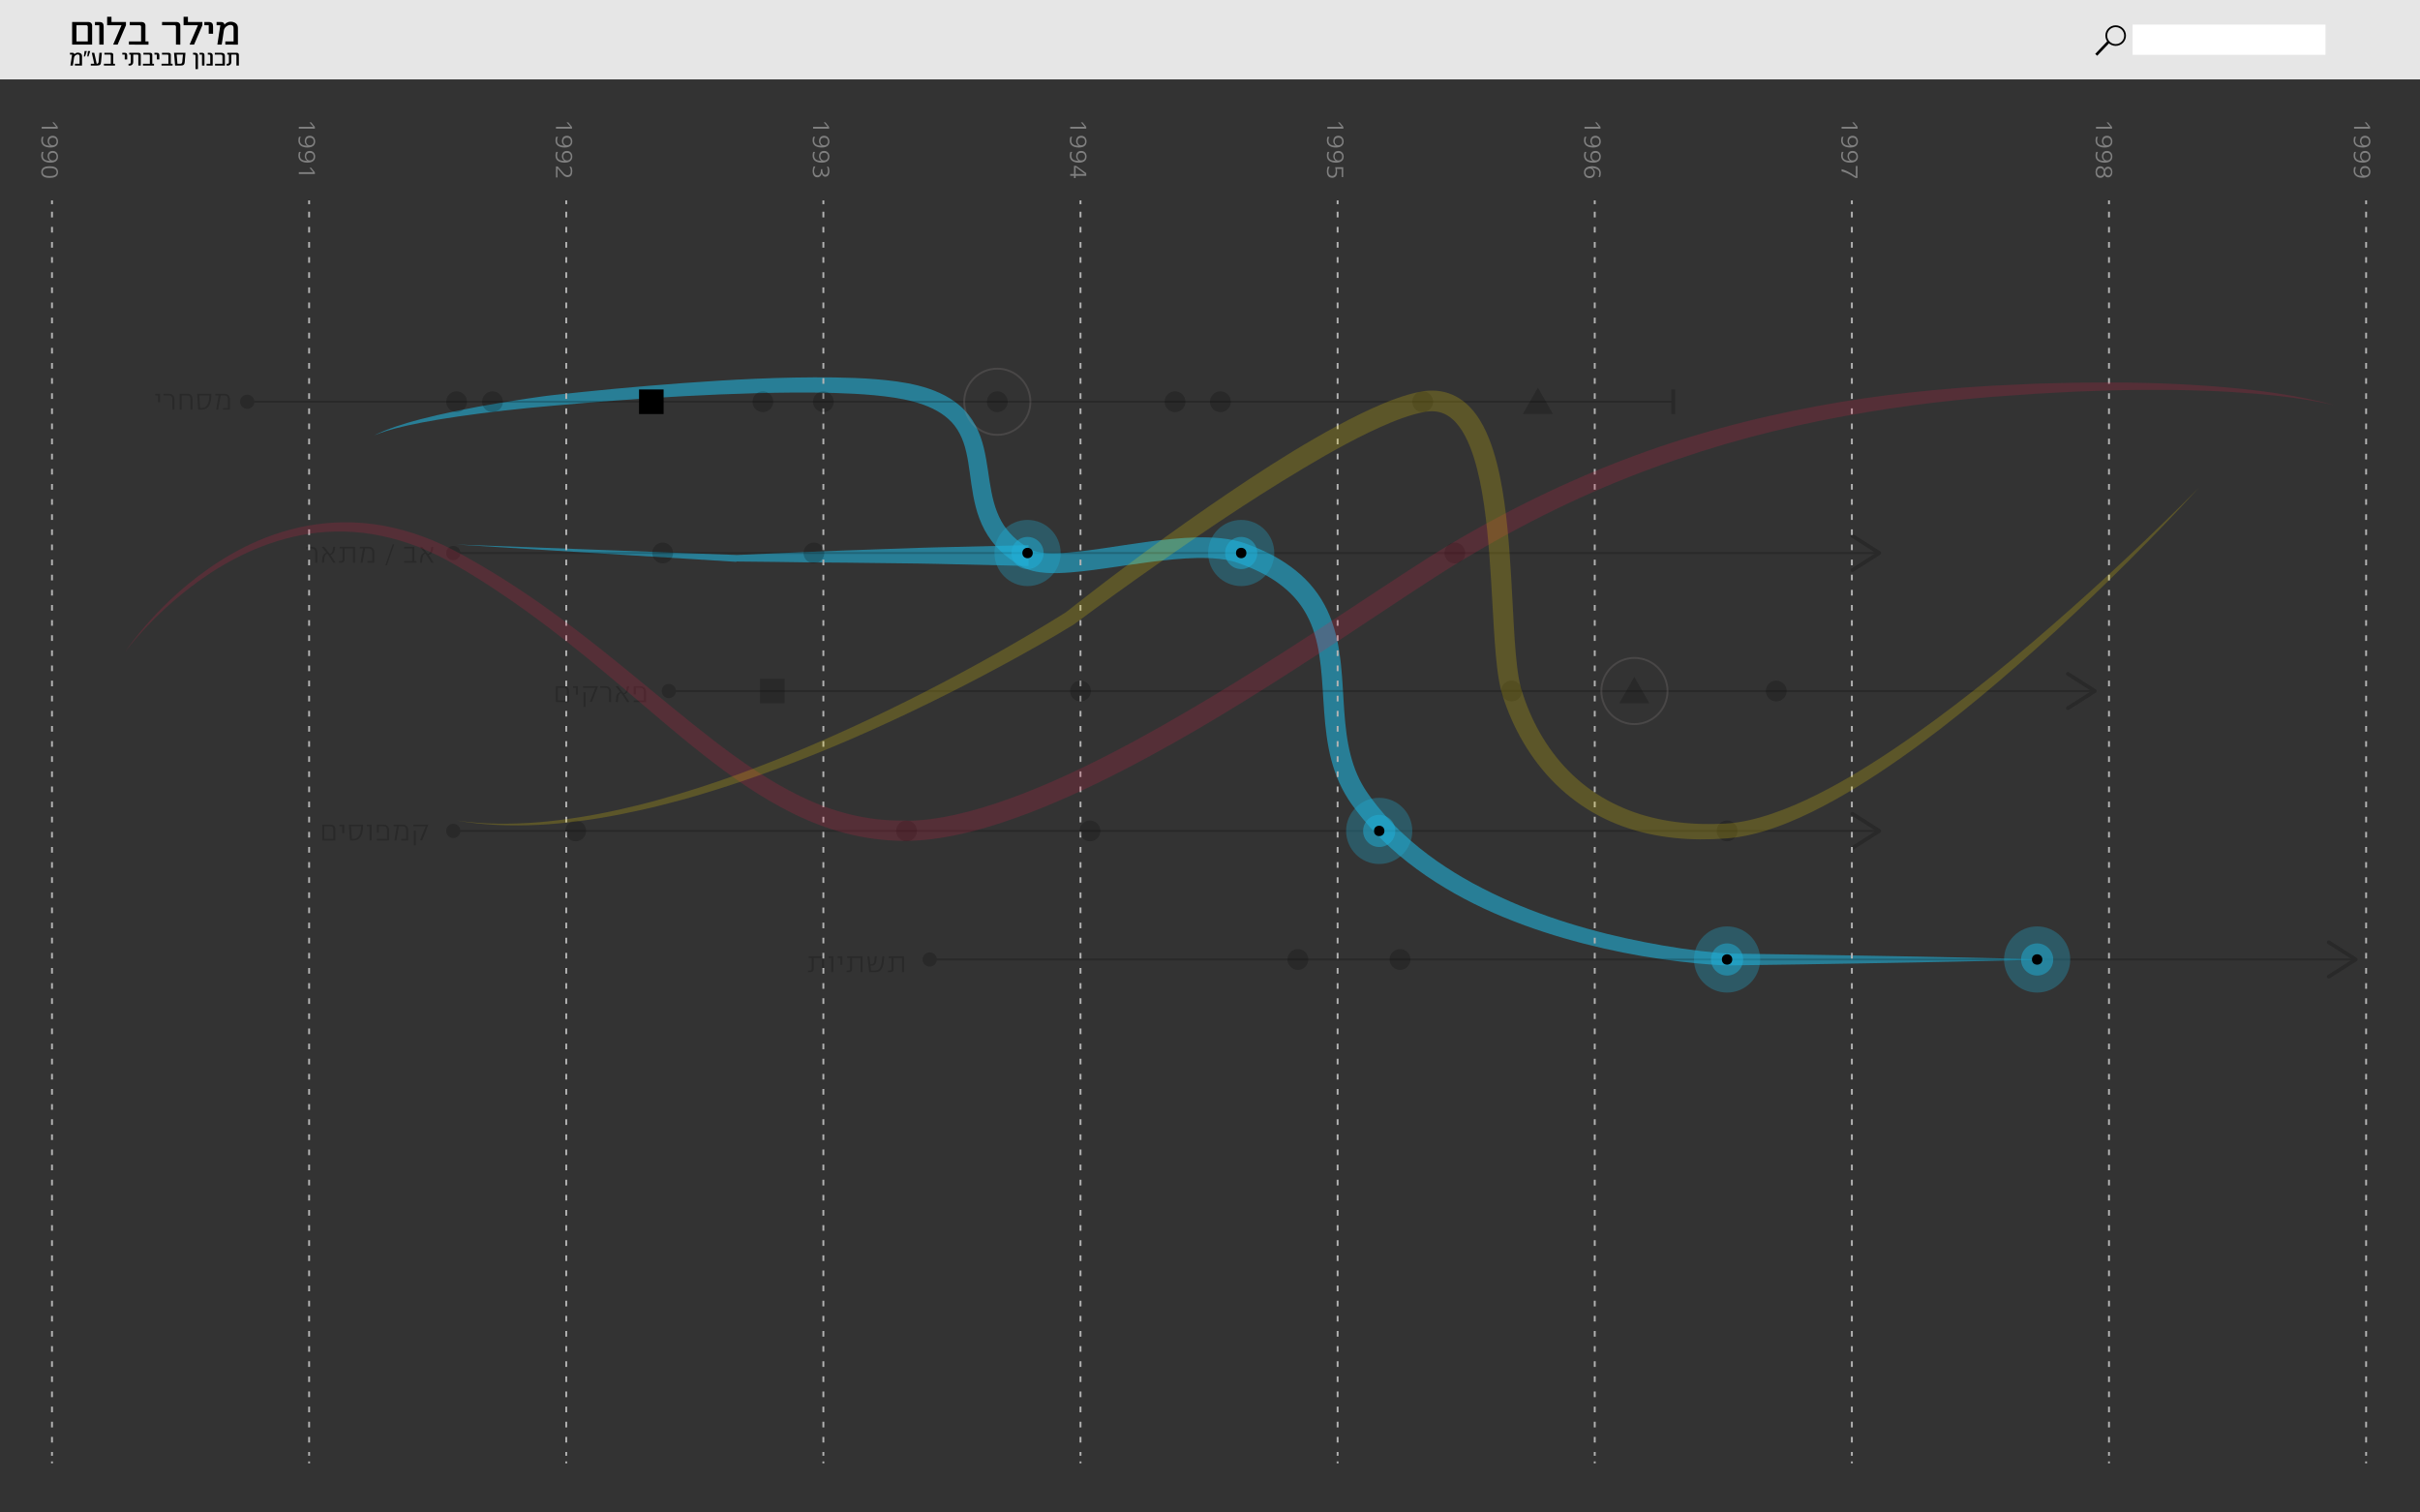 <?xml version="1.0" encoding="utf-8"?>
<!-- Generator: Adobe Illustrator 16.0.0, SVG Export Plug-In . SVG Version: 6.00 Build 0)  -->
<!DOCTYPE svg PUBLIC "-//W3C//DTD SVG 1.1//EN" "http://www.w3.org/Graphics/SVG/1.1/DTD/svg11.dtd">
<svg version="1.1" id="Layer_1" xmlns="http://www.w3.org/2000/svg" xmlns:xlink="http://www.w3.org/1999/xlink" x="0px" y="0px"
	 width="1280px" height="800px" viewBox="0 0 1280 800" enable-background="new 0 0 1280 800" xml:space="preserve">
<rect x="0" y="0" width="1280" height="800" fill="#333333" stroke="none"/>
<g opacity="0.6">
	<path fill="#21B1D8" d="M198,230.25c0,0,0.232-0.114,0.689-0.338c0.462-0.215,1.129-0.58,2.05-0.979
		c1.832-0.829,4.599-1.947,8.281-3.21c3.685-1.254,8.28-2.662,13.744-4.069c5.465-1.403,11.784-2.869,18.895-4.34
		c7.108-1.489,15.018-2.919,23.65-4.35c4.316-0.714,8.814-1.424,13.487-2.121c4.664-0.671,9.538-1.438,14.559-1.954
		c20.081-2.215,42.753-4.4,67.556-6.237c24.806-1.8,51.722-3.37,80.387-3.021c7.17,0.128,14.447,0.342,21.851,0.937
		c7.384,0.61,14.975,1.466,22.606,3.39c3.834,0.97,7.647,2.229,11.395,3.952c3.738,1.706,7.405,3.925,10.67,6.791
		c3.279,2.846,6.042,6.406,8.106,10.243c2.081,3.845,3.443,7.933,4.427,11.954c1.957,8.067,2.569,15.943,4.045,23.313
		c1.423,7.366,3.763,14.215,8.054,19.711c2.112,2.764,4.676,5.196,7.575,7.306c1.441,1.064,2.975,2.037,4.572,2.938l1.204,0.669
		c0.132,0.075-0.116-0.054,0.152,0.078l0.341,0.164l0.34,0.163l0.184,0.063l0.359,0.134l0.515,0.166
		c0.35,0.108,0.726,0.203,1.105,0.295c3.119,0.708,6.905,0.801,10.704,0.685c3.824-0.121,7.754-0.484,11.708-0.932
		c15.871-1.861,32.087-5.011,48.837-6.606c8.388-0.771,16.94-1.239,25.793-0.364c2.214,0.233,4.446,0.562,6.694,1.038
		c1.123,0.235,2.251,0.508,3.379,0.837c0.564,0.152,1.129,0.332,1.693,0.521l0.905,0.305l0.727,0.27
		c0.98,0.369,1.913,0.695,2.933,1.102l3.082,1.253l2.989,1.325l2.958,1.428c7.829,3.915,15.331,9.114,21.44,15.885
		c3.023,3.396,5.708,7.133,7.854,11.135c2.185,3.983,3.843,8.194,5.134,12.437c2.557,8.515,3.54,17.106,4.194,25.426
		c0.635,8.33,0.91,16.466,1.675,24.354c0.754,7.879,2.021,15.522,4.423,22.616c1.187,3.551,2.669,6.951,4.469,10.154
		c0.431,0.813,0.927,1.584,1.397,2.37c0.229,0.397,0.5,0.768,0.748,1.152l0.72,1.08l1.752,2.435l0.875,1.209l0.864,1.114
		l1.725,2.229l1.834,2.214c1.196,1.496,2.52,2.885,3.77,4.331c2.614,2.792,5.256,5.552,8.07,8.125
		c5.555,5.222,11.534,9.937,17.702,14.292c6.18,4.346,12.613,8.25,19.15,11.84c6.562,3.548,13.222,6.8,19.946,9.742
		c13.466,5.857,27.139,10.534,40.678,14.311c13.537,3.803,26.959,6.635,40.019,8.916c6.534,1.12,12.986,2.072,19.336,2.835
		c3.174,0.38,6.323,0.721,9.438,0.999c1.556,0.139,3.109,0.267,4.632,0.366l0.554,0.035l0.46,0.006l1.171,0.016
		c0.779,0.01,1.557,0.021,2.332,0.03c24.815,0.289,47.563,0.705,67.726,1.037c20.163,0.307,37.741,0.705,52.217,0.987
		c14.476,0.268,25.85,0.606,33.604,0.776c7.755,0.188,11.891,0.289,11.891,0.289s-4.136,0.101-11.891,0.289
		c-7.755,0.17-19.129,0.509-33.604,0.776c-14.476,0.282-32.054,0.681-52.217,0.987c-20.162,0.332-42.91,0.748-67.726,1.037
		c-0.775,0.01-1.553,0.021-2.332,0.03l-1.171,0.016l-0.714,0.004l-0.619-0.021c-1.607-0.062-3.196-0.148-4.798-0.248
		c-3.198-0.198-6.416-0.457-9.66-0.755c-6.487-0.601-13.074-1.389-19.755-2.346c-13.361-1.906-27.076-4.627-41-8.21
		c-13.92-3.59-28.047-8.105-42.083-13.884c-14.027-5.78-27.93-12.952-41.077-21.926c-6.553-4.51-12.944-9.427-18.938-14.924
		c-3.03-2.71-5.899-5.626-8.736-8.591c-1.364-1.536-2.798-3.013-4.108-4.607l-2.004-2.362l-1.965-2.478l-0.982-1.243l-0.896-1.208
		l-1.781-2.414c-0.063-0.08-0.249-0.345-0.279-0.394l-0.229-0.337l-0.459-0.674c-0.3-0.452-0.622-0.892-0.902-1.358
		c-0.571-0.925-1.165-1.838-1.688-2.793c-2.175-3.774-3.961-7.767-5.377-11.854c-2.868-8.187-4.216-16.674-5.058-24.981
		c-0.833-8.322-1.137-16.537-1.781-24.555c-0.65-8.004-1.628-15.854-3.853-23.14c-2.203-7.282-5.741-13.916-10.744-19.421
		c-5.004-5.499-11.317-9.919-18.277-13.365l-2.634-1.26l-2.687-1.179l-2.668-1.076c-0.901-0.358-1.922-0.713-2.877-1.069
		c-3.354-1.271-6.934-1.979-10.744-2.402c-7.608-0.799-15.637-0.446-23.644,0.262c-16.084,1.445-32.165,4.486-48.652,6.354
		c-4.137,0.447-8.308,0.819-12.591,0.936c-4.291,0.085-8.67-0.006-13.43-1.122c-0.598-0.152-1.199-0.315-1.809-0.514l-0.918-0.314
		c-0.321-0.116-0.701-0.279-1.045-0.424c-0.884-0.382-0.821-0.377-1.707-0.833l-1.427-0.813c-1.895-1.099-3.748-2.303-5.522-3.643
		c-3.557-2.65-6.834-5.816-9.528-9.429c-2.723-3.592-4.818-7.605-6.358-11.686c-1.556-4.086-2.543-8.234-3.3-12.282
		c-1.496-8.099-2.038-15.893-3.686-22.931c-1.578-7.056-4.505-13.137-9.427-17.495c-4.852-4.423-11.373-7.254-18.133-9.108
		c-6.82-1.88-13.957-2.77-21.088-3.468c-7.132-0.676-14.265-0.987-21.305-1.211c-14.093-0.411-27.87-0.233-41.192,0.124
		c-13.324,0.366-26.208,0.92-38.571,1.59c-24.727,1.347-47.389,3.086-67.43,4.902c-20.005,1.683-37.452,3.773-51.736,5.847
		c-14.291,2.081-25.43,4.294-32.916,6.246c-3.74,0.985-6.567,1.896-8.443,2.585c-0.946,0.329-1.639,0.646-2.115,0.826
		C198.24,230.153,198,230.25,198,230.25z"/>
</g>
<g opacity="0.6">
	<path fill="#21B1D8" d="M544,299.354l-38.727-0.879c-6.414-0.131-12.951-0.329-19.358-0.403l-19.283-0.228l-19.261-0.229
		c-6.411-0.094-12.84-0.119-19.256-0.146l-19.256-0.267L389.607,297h-0.118l-0.024,0.172L241.5,288.017l148.151,5.532l-0.142,0.02
		l19.247-0.865l19.246-0.807c6.416-0.275,12.832-0.549,19.254-0.757l19.266-0.676l19.271-0.678
		c6.425-0.228,13.061-0.329,19.479-0.501L544,288.354V299.354z"/>
</g>
<rect fill="#E6E6E6" width="1280" height="42"/>
<g opacity="0.2">
	<g>
		<line fill="none" stroke="#000000" stroke-miterlimit="10" x1="885" y1="212.5" x2="131" y2="212.5"/>
		<g>
			<rect x="884" y="206" width="2" height="13"/>
		</g>
		<g>
			<circle cx="130.76" cy="212.5" r="3.76"/>
		</g>
	</g>
</g>
<g opacity="0.2">
	<g>
		<line fill="none" stroke="#000000" stroke-miterlimit="10" x1="993" y1="292.5" x2="240" y2="292.5"/>
		<g>
			<path d="M978.926,282.9c-0.297,0.465-0.158,1.084,0.309,1.381l12.904,8.219l-12.904,8.219c-0.467,0.297-0.605,0.916-0.309,1.381
				s0.92,0.6,1.383,0.307l14.229-9.063c0.287-0.184,0.463-0.502,0.463-0.844s-0.176-0.66-0.463-0.844l-14.229-9.063
				c-0.168-0.105-0.354-0.156-0.537-0.156C979.441,282.438,979.117,282.602,978.926,282.9z"/>
		</g>
		<g>
			<circle cx="239.76" cy="292.5" r="3.76"/>
		</g>
	</g>
</g>
<g opacity="0.2">
	<g>
		<line fill="none" stroke="#000000" stroke-miterlimit="10" x1="1107" y1="365.5" x2="354" y2="365.5"/>
		<g>
			<path d="M1092.926,355.9c-0.297,0.465-0.158,1.084,0.309,1.381l12.904,8.219l-12.904,8.219c-0.467,0.297-0.605,0.916-0.309,1.381
				s0.92,0.6,1.383,0.307l14.229-9.063c0.287-0.184,0.463-0.502,0.463-0.844s-0.176-0.66-0.463-0.844l-14.229-9.063
				c-0.168-0.105-0.354-0.156-0.537-0.156C1093.441,355.438,1093.117,355.602,1092.926,355.9z"/>
		</g>
		<g>
			<circle cx="353.76" cy="365.5" r="3.76"/>
		</g>
	</g>
</g>
<g opacity="0.2">
	<g>
		<line fill="none" stroke="#000000" stroke-miterlimit="10" x1="993" y1="439.5" x2="240" y2="439.5"/>
		<g>
			<path d="M978.926,429.9c-0.297,0.465-0.158,1.084,0.309,1.381l12.904,8.219l-12.904,8.219c-0.467,0.297-0.605,0.916-0.309,1.381
				s0.92,0.6,1.383,0.307l14.229-9.063c0.287-0.184,0.463-0.502,0.463-0.844s-0.176-0.66-0.463-0.844l-14.229-9.063
				c-0.168-0.105-0.354-0.156-0.537-0.156C979.441,429.438,979.117,429.602,978.926,429.9z"/>
		</g>
		<g>
			<circle cx="239.76" cy="439.5" r="3.76"/>
		</g>
	</g>
</g>
<g opacity="0.2">
	<g>
		<line fill="none" stroke="#000000" stroke-miterlimit="10" x1="1245" y1="507.5" x2="492" y2="507.5"/>
		<g>
			<path d="M1230.926,497.9c-0.297,0.465-0.158,1.084,0.309,1.381l12.904,8.219l-12.904,8.219c-0.467,0.297-0.605,0.916-0.309,1.381
				s0.92,0.6,1.383,0.307l14.229-9.063c0.287-0.184,0.463-0.502,0.463-0.844s-0.176-0.66-0.463-0.844l-14.229-9.063
				c-0.168-0.105-0.354-0.156-0.537-0.156C1231.441,497.438,1231.117,497.602,1230.926,497.9z"/>
		</g>
		<g>
			<circle cx="491.76" cy="507.5" r="3.76"/>
		</g>
	</g>
</g>
<g opacity="0.2">
	<g>
		<path d="M434.813,514.22v-7.523h-4.434v5.811c0,1.009-0.672,1.713-1.697,1.713h-1.249v-0.864c0.352,0,0.72,0,1.072,0
			c0.464,0,0.8-0.4,0.8-0.849v-5.811h-1.553v-0.88h8.131v8.403H434.813z"/>
		<path d="M439.674,514.22v-7.523h-1.44v-0.88h2.513v8.403H439.674z"/>
		<path d="M444.458,510.346v-3.649h-1.44v-0.88h2.513v4.529H444.458z"/>
		<path d="M455.164,514.22v-7.523h-4.434v5.811c0,1.009-0.672,1.713-1.697,1.713h-1.249v-0.864c0.352,0,0.72,0,1.072,0
			c0.464,0,0.8-0.4,0.8-0.849v-5.811h-1.553v-0.88h8.131v8.403H455.164z"/>
		<path d="M467.453,508.745c-0.256,2.481-1.313,5.475-4.29,5.475h-3.393l-0.993-8.403h1.057l0.496,4.21h0.768
			c0.944,0,1.297-1.009,1.377-1.793c0.096-0.801,0.176-1.617,0.256-2.417h1.041c-0.096,0.864-0.176,1.744-0.272,2.609
			c-0.144,1.28-0.913,2.32-2.289,2.32h-0.8l0.304,2.609h2.081c2.577,0,3.377-2.337,3.602-4.498l0.32-3.041h1.04L467.453,508.745z"/>
		<path d="M477.067,514.22v-7.523h-4.434v5.811c0,1.009-0.672,1.713-1.697,1.713h-1.249v-0.864c0.352,0,0.72,0,1.072,0
			c0.464,0,0.8-0.4,0.8-0.849v-5.811h-1.553v-0.88h8.131v8.403H477.067z"/>
	</g>
</g>
<g opacity="0.2">
	<g>
		<path d="M170.444,444.554v-8.403h4.194c1.825,0,2.737,0.849,2.737,2.673v5.73H170.444z M176.303,438.968
			c0-1.297-0.417-1.938-1.793-1.938h-2.993v6.659h4.786V438.968z"/>
		<path d="M181.021,440.68v-3.649h-1.44v-0.88h2.513v4.529H181.021z"/>
		<path d="M186.653,444.554H185.1l-0.576-8.403h7.523C192.047,439.992,191.551,444.554,186.653,444.554z M185.661,437.03
			l0.448,6.659h0.944c3.345,0,3.921-4.098,3.921-6.659H185.661z"/>
		<path d="M195.452,444.554v-7.523h-1.44v-0.88h2.513v8.403H195.452z"/>
		<path d="M199.324,444.554v-0.864h5.378v-4.722c0-1.265-0.688-1.953-1.953-1.953h-2.353v3.457h-1.073v-4.321h3.394
			c1.953,0,3.057,1.088,3.057,3.041v5.362H199.324z"/>
		<path d="M212.253,444.554v-0.864h2.577v-4.722c0-1.265-0.705-1.938-1.969-1.938h-1.889l-1.313,7.523h-1.056l1.313-7.523h-1.713
			v-0.88h4.642c1.953,0,3.057,1.088,3.057,3.041v5.362H212.253z"/>
		<path d="M223.341,444.458h-1.121l2.945-7.428h-6.515v-0.88h7.939L223.341,444.458z M218.892,447.115v-7.764h1.072v7.764H218.892z"
			/>
	</g>
</g>
<g opacity="0.2">
	<g>
		<path d="M293.994,371.344v-8.402h4.194c1.825,0,2.737,0.848,2.737,2.672v5.73H293.994z M299.852,365.758
			c0-1.297-0.416-1.938-1.793-1.938h-2.993v6.66h4.786V365.758z"/>
		<path d="M304.57,367.471v-3.65h-1.44v-0.879h2.513v4.529H304.57z"/>
		<path d="M313.067,371.248h-1.121l2.945-7.428h-6.515v-0.879h7.939L313.067,371.248z M308.617,373.906v-7.764h1.072v7.764H308.617z
			"/>
		<path d="M322.155,371.344v-5.586c0-1.264-0.704-1.953-1.969-1.953h-2.721v-0.863h2.705c1.969,0,3.058,1.088,3.058,3.041v5.361
			H322.155z"/>
		<path d="M331.675,371.344c-0.56-0.912-1.121-1.824-1.697-2.721c-0.448-0.705-0.912-1.408-1.424-2.064
			c-0.144,0-0.336,0.064-0.448,0.127c-0.769,0.4-1.024,1.377-1.104,2.178c-0.096,0.832-0.176,1.648-0.256,2.48h-1.072
			c0.08-0.832,0.16-1.68,0.256-2.512c0.112-1.072,0.56-2.018,1.537-2.563c0.176-0.096,0.4-0.207,0.608-0.24l-2.545-3.088h1.313
			l2.961,3.713c0.128-0.016,0.288-0.064,0.4-0.111c0.705-0.32,1.008-0.977,1.137-1.713c0.096-0.625,0.192-1.266,0.288-1.889h1.072
			c-0.096,0.576-0.176,1.152-0.272,1.729c-0.16,0.992-0.625,1.84-1.537,2.32c-0.192,0.096-0.448,0.209-0.672,0.24l2.673,4.113
			H331.675z"/>
		<path d="M335.193,371.344v-0.863h5.378v-4.723c0-1.264-0.688-1.953-1.953-1.953h-2.353v3.457h-1.073v-4.32h3.394
			c1.953,0,3.057,1.088,3.057,3.041v5.361H335.193z"/>
	</g>
</g>
<g>
	<g>
		<rect x="22.704" y="8.791" fill="none" width="104.296" height="24.396"/>
		<path d="M38.152,23.602V11.645h8.715c0.989,0,1.863,0.713,1.863,1.863v10.094H38.152z M46.43,21.924v-7.865
			c0-0.436-0.391-0.713-0.712-0.713h-5.266v8.578H46.43z"/>
		<path d="M52.526,23.602V13.346h-2.3v-1.701h2.415c1.587,0,2.185,0.805,2.185,2.393v9.564H52.526z"/>
		<path d="M62.208,23.602H59.84l4.415-10.256h-7.588V8.885h2.3v2.76h7.657v1.701L62.208,23.602z"/>
		<path d="M68.189,23.602v-1.678h6.438v-7.865c0-0.436-0.391-0.713-0.713-0.713h-5.289v-1.701h6.439
			c0.989,0,1.862,0.713,1.862,1.863v8.416h1.61v1.678H68.189z"/>
		<path d="M93.074,23.602v-9.543c0-0.436-0.391-0.713-0.713-0.713h-6.646v-1.701h7.795c0.989,0,1.862,0.713,1.862,1.863v10.094
			H93.074z"/>
		<path d="M102.642,23.602h-2.369l4.415-10.256H97.1V8.885h2.3v2.76h7.657v1.701L102.642,23.602z"/>
		<path d="M110.394,17.854v-4.508h-2.3v-1.701h2.415c1.587,0,2.185,0.805,2.185,2.393v3.816H110.394z"/>
		<path d="M119.179,23.602v-1.678h4.369v-6.576c0-1.15-0.023-2.162-1.84-2.162c-0.828,0-3.012,0.92-3.311,2.967l-1.127,7.449h-2.299
			l1.563-10.256h-1.978v-1.701h2.392c1.725,0,1.793,1.426,1.793,1.426c1.081-1.426,2.506-1.586,3.196-1.586
			c1.563,0,3.909,0.689,3.909,3.264v8.854H119.179z"/>
	</g>
	<g>
		<rect x="-5" y="26.313" fill="none" width="132" height="16.896"/>
		<path d="M39.615,34.686v-0.949h2.47v-3.719c0-0.65-0.013-1.223-1.04-1.223c-0.468,0-1.703,0.521-1.872,1.678l-0.637,4.213h-1.3
			l0.884-5.799h-1.118v-0.963h1.352c0.975,0,1.014,0.807,1.014,0.807c0.611-0.807,1.417-0.896,1.807-0.896
			c0.884,0,2.21,0.391,2.21,1.846v5.006H39.615z"/>
		<path d="M45.01,29.875h-0.65l0.39-2.859h1.17L45.01,29.875z M46.804,29.875h-0.65l0.39-2.859h1.17L46.804,29.875z"/>
		<path d="M53.486,32.475c-0.143,1.742-0.429,2.211-2.6,2.211h-2.86v-0.949h1.82l-1.3-5.813h1.313l1.287,5.813
			c0.728,0,0.975-0.494,1.027-1.131l0.39-4.682h1.313L53.486,32.475z"/>
		<path d="M54.968,34.686v-0.949h3.64v-4.447c0-0.246-0.221-0.402-0.403-0.402h-2.99v-0.963h3.64c0.559,0,1.053,0.404,1.053,1.055
			v4.758h0.91v0.949H54.968z"/>
		<path d="M65.979,31.436v-2.549h-1.3v-0.963h1.365c0.897,0,1.235,0.455,1.235,1.354v2.158H65.979z"/>
		<path d="M73.167,34.686v-5.396c0-0.246-0.221-0.402-0.403-0.402h-2.288v3.965c0,0.988-0.701,1.834-1.794,1.834H67.98v-0.949h0.377
			c0.637,0,0.832-0.338,0.832-0.871v-3.979h-0.832v-0.963h5.057c0.559,0,1.053,0.404,1.053,1.055v5.707H73.167z"/>
		<path d="M75.612,34.686v-0.949h3.64v-4.447c0-0.246-0.221-0.402-0.402-0.402h-2.99v-0.963h3.64c0.56,0,1.054,0.404,1.054,1.055
			v4.758h0.91v0.949H75.612z"/>
		<path d="M82.983,31.436v-2.549h-1.3v-0.963h1.365c0.896,0,1.234,0.455,1.234,1.354v2.158H82.983z"/>
		<path d="M85.426,34.686v-0.949h3.64v-4.447c0-0.246-0.221-0.402-0.402-0.402h-2.99v-0.963h3.64c0.56,0,1.054,0.404,1.054,1.055
			v4.758h0.91v0.949H85.426z"/>
		<path d="M97.724,32.67c-0.143,1.768-0.767,2.016-2.639,2.016h-2.471l-0.559-6.762h6.045L97.724,32.67z M93.447,28.887l0.403,4.85
			h1.378c0.897,0,1.118-0.338,1.196-1.184l0.325-3.666H93.447z"/>
		<path d="M103.405,36.57v-7.125c0-0.311-0.247-0.559-0.559-0.559h-0.741v-0.963h1.261c0.741,0,1.339,0.6,1.339,1.34v7.307H103.405z
			"/>
		<path d="M106.85,34.686v-5.799h-1.3v-0.963h1.365c0.896,0,1.234,0.455,1.234,1.354v5.408H106.85z"/>
		<path d="M109.254,34.686v-0.949h1.95v-4.291c0-0.311-0.247-0.559-0.559-0.559h-0.741v-0.963h1.261c0.741,0,1.34,0.6,1.34,1.34
			v5.422H109.254z"/>
		<path d="M113.752,34.686v-0.949h3.9v-3.77c0-0.859-0.26-1.08-0.962-1.08h-3.068v-0.963h3.472c0.896,0,1.858,0.326,1.858,1.756
			v5.006H113.752z"/>
		<path d="M125.049,34.686v-5.396c0-0.246-0.221-0.402-0.403-0.402h-2.288v3.965c0,0.988-0.702,1.834-1.794,1.834h-0.702v-0.949
			h0.377c0.638,0,0.832-0.338,0.832-0.871v-3.979h-0.832v-0.963h5.058c0.559,0,1.053,0.404,1.053,1.055v5.707H125.049z"/>
	</g>
</g>
<g opacity="0.2">
	<g>
		<path d="M166.752,297.636v-5.586c0-1.265-0.704-1.953-1.969-1.953h-2.721v-0.864h2.705c1.969,0,3.058,1.088,3.058,3.041v5.362
			H166.752z"/>
		<path d="M176.273,297.636c-0.56-0.912-1.121-1.825-1.697-2.721c-0.448-0.705-0.912-1.409-1.424-2.065
			c-0.144,0-0.336,0.064-0.448,0.128c-0.769,0.4-1.024,1.377-1.104,2.177c-0.096,0.833-0.176,1.649-0.256,2.481h-1.072
			c0.08-0.832,0.16-1.681,0.256-2.513c0.112-1.072,0.56-2.018,1.537-2.562c0.176-0.096,0.4-0.208,0.608-0.24l-2.545-3.089h1.313
			l2.961,3.714c0.128-0.017,0.288-0.064,0.4-0.112c0.705-0.32,1.008-0.977,1.137-1.713c0.096-0.624,0.192-1.265,0.288-1.889h1.072
			c-0.096,0.576-0.176,1.152-0.272,1.729c-0.16,0.992-0.625,1.841-1.537,2.321c-0.192,0.096-0.448,0.208-0.672,0.24l2.673,4.113
			H176.273z"/>
		<path d="M186.706,297.636v-7.523h-4.434v5.811c0,1.009-0.672,1.713-1.697,1.713h-1.249v-0.864c0.352,0,0.72,0,1.072,0
			c0.464,0,0.8-0.4,0.8-0.849v-5.811h-1.553v-0.88h8.131v8.403H186.706z"/>
		<path d="M194.352,297.636v-0.864h2.577v-4.722c0-1.265-0.705-1.938-1.969-1.938h-1.889l-1.313,7.523h-1.056l1.313-7.523h-1.713
			v-0.88h4.642c1.953,0,3.057,1.088,3.057,3.041v5.362H194.352z"/>
		<path d="M204.638,299.028h-0.8l3.874-11.108h0.8L204.638,299.028z"/>
		<path d="M213.774,297.636v-0.864h4.258v-6.675h-4.258v-0.864h5.33v7.539h1.185v0.864H213.774z"/>
		<path d="M228.176,297.636c-0.56-0.912-1.121-1.825-1.697-2.721c-0.448-0.705-0.912-1.409-1.424-2.065
			c-0.144,0-0.336,0.064-0.448,0.128c-0.769,0.4-1.024,1.377-1.104,2.177c-0.096,0.833-0.176,1.649-0.256,2.481h-1.072
			c0.08-0.832,0.16-1.681,0.256-2.513c0.112-1.072,0.56-2.018,1.537-2.562c0.176-0.096,0.4-0.208,0.608-0.24l-2.545-3.089h1.313
			l2.961,3.714c0.128-0.017,0.288-0.064,0.4-0.112c0.705-0.32,1.008-0.977,1.137-1.713c0.096-0.624,0.192-1.265,0.288-1.889h1.072
			c-0.096,0.576-0.176,1.152-0.272,1.729c-0.16,0.992-0.625,1.841-1.537,2.321c-0.192,0.096-0.448,0.208-0.672,0.24l2.673,4.113
			H228.176z"/>
	</g>
</g>
<g opacity="0.2">
	<g>
		<path d="M83.578,212.804v-3.649h-1.44v-0.88h2.513v4.529H83.578z"/>
		<path d="M91.178,216.678v-5.586c0-1.265-0.704-1.953-1.969-1.953h-2.721v-0.864h2.705c1.969,0,3.058,1.088,3.058,3.041v5.362
			H91.178z"/>
		<path d="M100.731,216.678v-5.586c0-1.297-0.417-1.938-1.777-1.938h-2.865v7.523h-1.072v-8.403h4.049
			c1.825,0,2.737,0.832,2.737,2.673v5.73H100.731z"/>
		<path d="M106.394,216.678h-1.553l-0.576-8.403h7.523C111.788,212.116,111.292,216.678,106.394,216.678z M105.401,209.154
			l0.448,6.659h0.944c3.345,0,3.921-4.098,3.921-6.659H105.401z"/>
		<path d="M117.978,216.678v-0.864h2.577v-4.722c0-1.265-0.705-1.938-1.969-1.938h-1.889l-1.313,7.523h-1.056l1.313-7.523h-1.713
			v-0.88h4.642c1.953,0,3.057,1.088,3.057,3.041v5.362H117.978z"/>
	</g>
</g>
<rect x="1128" y="13" fill="#FFFFFF" width="102" height="16"/>
<g>
	<circle fill="none" stroke="#000000" stroke-width="0.946" stroke-miterlimit="10" cx="1119.033" cy="18.83" r="4.967"/>
	
		<line fill="none" stroke="#000000" stroke-width="1.419" stroke-miterlimit="10" x1="1115.486" y1="21.904" x2="1108.74" y2="29"/>
</g>
<g>
	<g>
		<g>
			<line fill="none" stroke="#B3B3B3" stroke-miterlimit="10" x1="27.5" y1="106" x2="27.5" y2="108"/>
			<line fill="none" stroke="#B3B3B3" stroke-miterlimit="10" stroke-dasharray="3,5" x1="27.5" y1="112" x2="27.5" y2="770"/>
			<line fill="none" stroke="#B3B3B3" stroke-miterlimit="10" x1="27.5" y1="773" x2="27.5" y2="774"/>
		</g>
	</g>
	<g>
		<g>
			<line fill="none" stroke="#B3B3B3" stroke-miterlimit="10" x1="163.5" y1="106" x2="163.5" y2="108"/>
			<line fill="none" stroke="#B3B3B3" stroke-miterlimit="10" stroke-dasharray="3,5" x1="163.5" y1="112" x2="163.5" y2="770"/>
			<line fill="none" stroke="#B3B3B3" stroke-miterlimit="10" x1="163.5" y1="773" x2="163.5" y2="774"/>
		</g>
	</g>
	<g>
		<g>
			<line fill="none" stroke="#B3B3B3" stroke-miterlimit="10" x1="299.5" y1="106" x2="299.5" y2="108"/>
			<line fill="none" stroke="#B3B3B3" stroke-miterlimit="10" stroke-dasharray="3,5" x1="299.5" y1="112" x2="299.5" y2="770"/>
			<line fill="none" stroke="#B3B3B3" stroke-miterlimit="10" x1="299.5" y1="773" x2="299.5" y2="774"/>
		</g>
	</g>
	<g>
		<g>
			<line fill="none" stroke="#B3B3B3" stroke-miterlimit="10" x1="435.5" y1="106" x2="435.5" y2="108"/>
			<line fill="none" stroke="#B3B3B3" stroke-miterlimit="10" stroke-dasharray="3,5" x1="435.5" y1="112" x2="435.5" y2="770"/>
			<line fill="none" stroke="#B3B3B3" stroke-miterlimit="10" x1="435.5" y1="773" x2="435.5" y2="774"/>
		</g>
	</g>
	<g>
		<g>
			<line fill="none" stroke="#B3B3B3" stroke-miterlimit="10" x1="571.5" y1="106" x2="571.5" y2="108"/>
			<line fill="none" stroke="#B3B3B3" stroke-miterlimit="10" stroke-dasharray="3,5" x1="571.5" y1="112" x2="571.5" y2="770"/>
			<line fill="none" stroke="#B3B3B3" stroke-miterlimit="10" x1="571.5" y1="773" x2="571.5" y2="774"/>
		</g>
	</g>
	<g>
		<g>
			<line fill="none" stroke="#B3B3B3" stroke-miterlimit="10" x1="707.5" y1="106" x2="707.5" y2="108"/>
			<line fill="none" stroke="#B3B3B3" stroke-miterlimit="10" stroke-dasharray="3,5" x1="707.5" y1="112" x2="707.5" y2="770"/>
			<line fill="none" stroke="#B3B3B3" stroke-miterlimit="10" x1="707.5" y1="773" x2="707.5" y2="774"/>
		</g>
	</g>
	<g>
		<g>
			<line fill="none" stroke="#B3B3B3" stroke-miterlimit="10" x1="843.5" y1="106" x2="843.5" y2="108"/>
			<line fill="none" stroke="#B3B3B3" stroke-miterlimit="10" stroke-dasharray="3,5" x1="843.5" y1="112" x2="843.5" y2="770"/>
			<line fill="none" stroke="#B3B3B3" stroke-miterlimit="10" x1="843.5" y1="773" x2="843.5" y2="774"/>
		</g>
	</g>
	<g>
		<g>
			<line fill="none" stroke="#B3B3B3" stroke-miterlimit="10" x1="979.5" y1="106" x2="979.5" y2="108"/>
			<line fill="none" stroke="#B3B3B3" stroke-miterlimit="10" stroke-dasharray="3,5" x1="979.5" y1="112" x2="979.5" y2="770"/>
			<line fill="none" stroke="#B3B3B3" stroke-miterlimit="10" x1="979.5" y1="773" x2="979.5" y2="774"/>
		</g>
	</g>
	<g>
		<g>
			<line fill="none" stroke="#B3B3B3" stroke-miterlimit="10" x1="1115.5" y1="106" x2="1115.5" y2="108"/>
			<line fill="none" stroke="#B3B3B3" stroke-miterlimit="10" stroke-dasharray="3,5" x1="1115.5" y1="112" x2="1115.5" y2="770"/>
			<line fill="none" stroke="#B3B3B3" stroke-miterlimit="10" x1="1115.5" y1="773" x2="1115.5" y2="774"/>
		</g>
	</g>
	<g>
		<g>
			<line fill="none" stroke="#B3B3B3" stroke-miterlimit="10" x1="1251.5" y1="106" x2="1251.5" y2="108"/>
			<line fill="none" stroke="#B3B3B3" stroke-miterlimit="10" stroke-dasharray="3,5" x1="1251.5" y1="112" x2="1251.5" y2="770"/>
			<line fill="none" stroke="#B3B3B3" stroke-miterlimit="10" x1="1251.5" y1="773" x2="1251.5" y2="774"/>
		</g>
	</g>
	<g>
		<path fill="#808080" d="M22.06,67.065h7.603l-1.985-2.353h0.913l1.953,2.433v0.929H22.06V67.065z"/>
		<path fill="#808080" d="M21.82,74.313c0-0.528,0.08-1.489,0.384-1.953h0.928c-0.368,0.448-0.496,1.409-0.496,1.953
			c0,2.385,2.129,2.769,4.034,2.769c-0.864-0.256-1.473-1.439-1.473-2.289c0-1.76,0.833-2.961,2.705-2.961
			c1.729,0,2.801,1.328,2.801,2.994c0,2.368-1.905,3.201-4.018,3.201C24.221,78.027,21.82,77.146,21.82,74.313z M29.919,74.826
			c0-1.249-0.769-2.018-2.017-2.018c-1.28,0-1.969,0.752-1.969,2.018c0,1.152,0.8,2.032,1.969,2.032
			C29.119,76.858,29.919,76.025,29.919,74.826z"/>
		<path fill="#808080" d="M21.82,82.313c0-0.528,0.08-1.489,0.384-1.953h0.928c-0.368,0.448-0.496,1.409-0.496,1.953
			c0,2.385,2.129,2.769,4.034,2.769c-0.864-0.256-1.473-1.439-1.473-2.289c0-1.76,0.833-2.961,2.705-2.961
			c1.729,0,2.801,1.328,2.801,2.994c0,2.368-1.905,3.201-4.018,3.201C24.221,86.027,21.82,85.146,21.82,82.313z M29.919,82.826
			c0-1.249-0.769-2.018-2.017-2.018c-1.28,0-1.969,0.752-1.969,2.018c0,1.152,0.8,2.032,1.969,2.032
			C29.119,84.858,29.919,84.025,29.919,82.826z"/>
		<path fill="#808080" d="M21.82,91.002c0-2.529,2.353-3.074,4.45-3.074c2.113,0,4.434,0.561,4.434,3.09s-2.353,3.073-4.45,3.073
			C24.125,94.091,21.82,93.547,21.82,91.002z M29.935,91.018c0-1.921-2.208-2.113-3.666-2.113c-1.472,0-3.665,0.177-3.665,2.113
			c0,1.938,2.208,2.097,3.665,2.097C27.71,93.114,29.935,92.938,29.935,91.018z"/>
	</g>
	<g>
		<path fill="#808080" d="M158.06,67.065h7.603l-1.985-2.353h0.913l1.953,2.433v0.929h-8.483V67.065z"/>
		<path fill="#808080" d="M157.82,74.313c0-0.528,0.08-1.489,0.384-1.953h0.928c-0.368,0.448-0.496,1.409-0.496,1.953
			c0,2.385,2.129,2.769,4.034,2.769c-0.864-0.256-1.473-1.439-1.473-2.289c0-1.76,0.833-2.961,2.705-2.961
			c1.729,0,2.801,1.328,2.801,2.994c0,2.368-1.905,3.201-4.018,3.201C160.221,78.027,157.82,77.146,157.82,74.313z M165.919,74.826
			c0-1.249-0.769-2.018-2.017-2.018c-1.28,0-1.969,0.752-1.969,2.018c0,1.152,0.8,2.032,1.969,2.032
			C165.119,76.858,165.919,76.025,165.919,74.826z"/>
		<path fill="#808080" d="M157.82,82.313c0-0.528,0.08-1.489,0.384-1.953h0.928c-0.368,0.448-0.496,1.409-0.496,1.953
			c0,2.385,2.129,2.769,4.034,2.769c-0.864-0.256-1.473-1.439-1.473-2.289c0-1.76,0.833-2.961,2.705-2.961
			c1.729,0,2.801,1.328,2.801,2.994c0,2.368-1.905,3.201-4.018,3.201C160.221,86.027,157.82,85.146,157.82,82.313z M165.919,82.826
			c0-1.249-0.769-2.018-2.017-2.018c-1.28,0-1.969,0.752-1.969,2.018c0,1.152,0.8,2.032,1.969,2.032
			C165.119,84.858,165.919,84.025,165.919,82.826z"/>
		<path fill="#808080" d="M158.06,91.065h7.603l-1.985-2.353h0.913l1.953,2.433v0.929h-8.483V91.065z"/>
	</g>
	<g>
		<path fill="#808080" d="M294.06,67.065h7.603l-1.985-2.353h0.913l1.953,2.433v0.929h-8.483V67.065z"/>
		<path fill="#808080" d="M293.82,74.313c0-0.528,0.08-1.489,0.384-1.953h0.928c-0.368,0.448-0.496,1.409-0.496,1.953
			c0,2.385,2.129,2.769,4.034,2.769c-0.864-0.256-1.473-1.439-1.473-2.289c0-1.76,0.833-2.961,2.705-2.961
			c1.729,0,2.801,1.328,2.801,2.994c0,2.368-1.905,3.201-4.018,3.201C296.221,78.027,293.82,77.146,293.82,74.313z M301.919,74.826
			c0-1.249-0.769-2.018-2.017-2.018c-1.28,0-1.969,0.752-1.969,2.018c0,1.152,0.8,2.032,1.969,2.032
			C301.119,76.858,301.919,76.025,301.919,74.826z"/>
		<path fill="#808080" d="M293.82,82.313c0-0.528,0.08-1.489,0.384-1.953h0.928c-0.368,0.448-0.496,1.409-0.496,1.953
			c0,2.385,2.129,2.769,4.034,2.769c-0.864-0.256-1.473-1.439-1.473-2.289c0-1.76,0.833-2.961,2.705-2.961
			c1.729,0,2.801,1.328,2.801,2.994c0,2.368-1.905,3.201-4.018,3.201C296.221,86.027,293.82,85.146,293.82,82.313z M301.919,82.826
			c0-1.249-0.769-2.018-2.017-2.018c-1.28,0-1.969,0.752-1.969,2.018c0,1.152,0.8,2.032,1.969,2.032
			C301.119,84.858,301.919,84.025,301.919,82.826z"/>
		<path fill="#808080" d="M294.06,88.024h0.88l3.281,3.714c0.432,0.48,1.201,0.928,1.857,0.928c1.488,0,1.825-0.96,1.825-2.24
			c0-0.688-0.224-1.729-0.769-2.225h0.944c0.464,0.479,0.625,1.6,0.625,2.225c0,1.793-0.576,3.232-2.625,3.232
			c-0.913,0-1.825-0.607-2.385-1.28l-2.849-3.394v4.898h-0.784V88.024z"/>
	</g>
	<g>
		<path fill="#808080" d="M430.06,67.065h7.603l-1.985-2.353h0.913l1.953,2.433v0.929h-8.483V67.065z"/>
		<path fill="#808080" d="M429.82,74.313c0-0.528,0.08-1.489,0.384-1.953h0.928c-0.368,0.448-0.496,1.409-0.496,1.953
			c0,2.385,2.129,2.769,4.034,2.769c-0.864-0.256-1.473-1.439-1.473-2.289c0-1.76,0.833-2.961,2.705-2.961
			c1.729,0,2.801,1.328,2.801,2.994c0,2.368-1.905,3.201-4.018,3.201C432.221,78.027,429.82,77.146,429.82,74.313z M437.919,74.826
			c0-1.249-0.769-2.018-2.017-2.018c-1.28,0-1.969,0.752-1.969,2.018c0,1.152,0.8,2.032,1.969,2.032
			C437.119,76.858,437.919,76.025,437.919,74.826z"/>
		<path fill="#808080" d="M429.82,82.313c0-0.528,0.08-1.489,0.384-1.953h0.928c-0.368,0.448-0.496,1.409-0.496,1.953
			c0,2.385,2.129,2.769,4.034,2.769c-0.864-0.256-1.473-1.439-1.473-2.289c0-1.76,0.833-2.961,2.705-2.961
			c1.729,0,2.801,1.328,2.801,2.994c0,2.368-1.905,3.201-4.018,3.201C432.221,86.027,429.82,85.146,429.82,82.313z M437.919,82.826
			c0-1.249-0.769-2.018-2.017-2.018c-1.28,0-1.969,0.752-1.969,2.018c0,1.152,0.8,2.032,1.969,2.032
			C437.119,84.858,437.919,84.025,437.919,82.826z"/>
		<path fill="#808080" d="M429.82,90.474c0-0.48,0.224-2.097,0.576-2.433h0.88c-0.4,0.607-0.704,1.712-0.704,2.433
			c0,1.072,0.544,2.337,1.793,2.337c1.472,0,1.825-1.602,1.825-2.785v-0.528h0.768v0.528c0,0.944,0.304,2.465,1.521,2.465
			c1.009,0,1.441-1.168,1.441-2.017c0-0.624-0.144-1.81-0.608-2.306h0.816c0.432,0.529,0.576,1.665,0.576,2.306
			c0,1.408-0.56,2.993-2.209,2.993c-0.992,0-1.617-0.929-1.905-1.777c-0.208,1.152-1.024,2.098-2.273,2.098
			C430.508,93.787,429.82,92.025,429.82,90.474z"/>
	</g>
	<g>
		<path fill="#808080" d="M566.06,67.065h7.603l-1.985-2.353h0.913l1.953,2.433v0.929h-8.483V67.065z"/>
		<path fill="#808080" d="M565.82,74.313c0-0.528,0.08-1.489,0.384-1.953h0.928c-0.368,0.448-0.496,1.409-0.496,1.953
			c0,2.385,2.129,2.769,4.034,2.769c-0.864-0.256-1.473-1.439-1.473-2.289c0-1.76,0.833-2.961,2.705-2.961
			c1.729,0,2.801,1.328,2.801,2.994c0,2.368-1.905,3.201-4.018,3.201C568.221,78.027,565.82,77.146,565.82,74.313z M573.919,74.826
			c0-1.249-0.769-2.018-2.017-2.018c-1.28,0-1.969,0.752-1.969,2.018c0,1.152,0.8,2.032,1.969,2.032
			C573.119,76.858,573.919,76.025,573.919,74.826z"/>
		<path fill="#808080" d="M565.82,82.313c0-0.528,0.08-1.489,0.384-1.953h0.928c-0.368,0.448-0.496,1.409-0.496,1.953
			c0,2.385,2.129,2.769,4.034,2.769c-0.864-0.256-1.473-1.439-1.473-2.289c0-1.76,0.833-2.961,2.705-2.961
			c1.729,0,2.801,1.328,2.801,2.994c0,2.368-1.905,3.201-4.018,3.201C568.221,86.027,565.82,85.146,565.82,82.313z M573.919,82.826
			c0-1.249-0.769-2.018-2.017-2.018c-1.28,0-1.969,0.752-1.969,2.018c0,1.152,0.8,2.032,1.969,2.032
			C573.119,84.858,573.919,84.025,573.919,82.826z"/>
		<path fill="#808080" d="M568.061,93.019h-2.001v-0.993h2.001v-4.305h1.152l5.33,3.873v1.425h-5.618v1.2h-0.864V93.019z
			 M573.903,92.025l-4.978-3.585v3.585H573.903z"/>
	</g>
	<g>
		<path fill="#808080" d="M702.061,67.065h7.603l-1.985-2.353h0.913l1.952,2.433v0.929h-8.482V67.065z"/>
		<path fill="#808080" d="M701.82,74.313c0-0.528,0.08-1.489,0.384-1.953h0.929c-0.369,0.448-0.496,1.409-0.496,1.953
			c0,2.385,2.129,2.769,4.033,2.769c-0.864-0.256-1.473-1.439-1.473-2.289c0-1.76,0.832-2.961,2.705-2.961
			c1.729,0,2.801,1.328,2.801,2.994c0,2.368-1.904,3.201-4.018,3.201C704.221,78.027,701.82,77.146,701.82,74.313z M709.92,74.826
			c0-1.249-0.77-2.018-2.018-2.018c-1.28,0-1.969,0.752-1.969,2.018c0,1.152,0.801,2.032,1.969,2.032
			C709.119,76.858,709.92,76.025,709.92,74.826z"/>
		<path fill="#808080" d="M701.82,82.313c0-0.528,0.08-1.489,0.384-1.953h0.929c-0.369,0.448-0.496,1.409-0.496,1.953
			c0,2.385,2.129,2.769,4.033,2.769c-0.864-0.256-1.473-1.439-1.473-2.289c0-1.76,0.832-2.961,2.705-2.961
			c1.729,0,2.801,1.328,2.801,2.994c0,2.368-1.904,3.201-4.018,3.201C704.221,86.027,701.82,85.146,701.82,82.313z M709.92,82.826
			c0-1.249-0.77-2.018-2.018-2.018c-1.28,0-1.969,0.752-1.969,2.018c0,1.152,0.801,2.032,1.969,2.032
			C709.119,84.858,709.92,84.025,709.92,82.826z"/>
		<path fill="#808080" d="M701.82,90.602c0-0.705,0.128-1.841,0.512-2.465h0.912c-0.4,0.688-0.64,1.696-0.64,2.48
			c0,1.345,0.56,2.434,2.049,2.434c1.296,0,1.841-1.345,1.841-2.449c0-0.721-0.096-1.488-0.289-2.177h4.258v5.25h-0.783v-4.321
			h-2.625c0.111,0.512,0.16,1.056,0.16,1.584c0,1.697-0.705,3.09-2.594,3.09C702.524,94.027,701.82,92.458,701.82,90.602z"/>
	</g>
	<g>
		<path fill="#808080" d="M838.061,67.065h7.603l-1.985-2.353h0.913l1.952,2.433v0.929h-8.482V67.065z"/>
		<path fill="#808080" d="M837.82,74.313c0-0.528,0.08-1.489,0.384-1.953h0.929c-0.369,0.448-0.496,1.409-0.496,1.953
			c0,2.385,2.129,2.769,4.033,2.769c-0.864-0.256-1.473-1.439-1.473-2.289c0-1.76,0.832-2.961,2.705-2.961
			c1.729,0,2.801,1.328,2.801,2.994c0,2.368-1.904,3.201-4.018,3.201C840.221,78.027,837.82,77.146,837.82,74.313z M845.92,74.826
			c0-1.249-0.77-2.018-2.018-2.018c-1.28,0-1.969,0.752-1.969,2.018c0,1.152,0.801,2.032,1.969,2.032
			C845.119,76.858,845.92,76.025,845.92,74.826z"/>
		<path fill="#808080" d="M837.82,82.313c0-0.528,0.08-1.489,0.384-1.953h0.929c-0.369,0.448-0.496,1.409-0.496,1.953
			c0,2.385,2.129,2.769,4.033,2.769c-0.864-0.256-1.473-1.439-1.473-2.289c0-1.76,0.832-2.961,2.705-2.961
			c1.729,0,2.801,1.328,2.801,2.994c0,2.368-1.904,3.201-4.018,3.201C840.221,86.027,837.82,85.146,837.82,82.313z M845.92,82.826
			c0-1.249-0.77-2.018-2.018-2.018c-1.28,0-1.969,0.752-1.969,2.018c0,1.152,0.801,2.032,1.969,2.032
			C845.119,84.858,845.92,84.025,845.92,82.826z"/>
		<path fill="#808080" d="M837.82,91.162c0-2.545,2.225-3.234,4.401-3.234c1.585,0,3.281,0.513,4.098,1.985
			c0.24,0.448,0.384,0.96,0.384,1.473c0,0.464-0.063,1.889-0.447,2.257h-0.849c0.399-0.528,0.544-1.601,0.544-2.24
			c0-1.938-2.434-2.529-3.97-2.529c0.896,0.336,1.601,1.328,1.601,2.289c0,1.889-0.928,3.025-2.865,3.025
			C838.924,94.188,837.82,92.922,837.82,91.162z M842.814,91.162c0-1.169-0.896-2.033-2.049-2.033c-1.186,0-2.161,0.816-2.161,2.033
			c0,1.313,0.849,2.049,2.128,2.049C841.981,93.211,842.814,92.426,842.814,91.162z"/>
	</g>
	<g>
		<path fill="#808080" d="M974.061,67.065h7.603l-1.985-2.353h0.913l1.952,2.433v0.929h-8.482V67.065z"/>
		<path fill="#808080" d="M973.82,74.313c0-0.528,0.08-1.489,0.384-1.953h0.929c-0.369,0.448-0.496,1.409-0.496,1.953
			c0,2.385,2.129,2.769,4.033,2.769c-0.864-0.256-1.473-1.439-1.473-2.289c0-1.76,0.832-2.961,2.705-2.961
			c1.729,0,2.801,1.328,2.801,2.994c0,2.368-1.904,3.201-4.018,3.201C976.221,78.027,973.82,77.146,973.82,74.313z M981.92,74.826
			c0-1.249-0.77-2.018-2.018-2.018c-1.28,0-1.969,0.752-1.969,2.018c0,1.152,0.801,2.032,1.969,2.032
			C981.119,76.858,981.92,76.025,981.92,74.826z"/>
		<path fill="#808080" d="M973.82,82.313c0-0.528,0.08-1.489,0.384-1.953h0.929c-0.369,0.448-0.496,1.409-0.496,1.953
			c0,2.385,2.129,2.769,4.033,2.769c-0.864-0.256-1.473-1.439-1.473-2.289c0-1.76,0.832-2.961,2.705-2.961
			c1.729,0,2.801,1.328,2.801,2.994c0,2.368-1.904,3.201-4.018,3.201C976.221,86.027,973.82,85.146,973.82,82.313z M981.92,82.826
			c0-1.249-0.77-2.018-2.018-2.018c-1.28,0-1.969,0.752-1.969,2.018c0,1.152,0.801,2.032,1.969,2.032
			C981.119,84.858,981.92,84.025,981.92,82.826z"/>
		<path fill="#808080" d="M979.678,93.035c-1.76-1.073-3.602-1.938-5.617-2.402V89.48c1.776,0.433,3.408,1.232,4.961,2.178
			c0.881,0.527,1.713,1.137,2.578,1.664v-5.538h0.863v6.354h-1.008C980.863,93.787,980.271,93.387,979.678,93.035z"/>
	</g>
	<g>
		<path fill="#808080" d="M1108.627,67.065h7.603l-1.985-2.353h0.913l1.952,2.433v0.929h-8.482V67.065z"/>
		<path fill="#808080" d="M1108.387,74.313c0-0.528,0.08-1.489,0.384-1.953h0.929c-0.369,0.448-0.496,1.409-0.496,1.953
			c0,2.385,2.129,2.769,4.033,2.769c-0.864-0.256-1.473-1.439-1.473-2.289c0-1.76,0.832-2.961,2.705-2.961
			c1.729,0,2.801,1.328,2.801,2.994c0,2.368-1.904,3.201-4.018,3.201C1110.787,78.027,1108.387,77.146,1108.387,74.313z
			 M1116.486,74.826c0-1.249-0.77-2.018-2.018-2.018c-1.28,0-1.969,0.752-1.969,2.018c0,1.152,0.801,2.032,1.969,2.032
			C1115.686,76.858,1116.486,76.025,1116.486,74.826z"/>
		<path fill="#808080" d="M1108.387,82.313c0-0.528,0.08-1.489,0.384-1.953h0.929c-0.369,0.448-0.496,1.409-0.496,1.953
			c0,2.385,2.129,2.769,4.033,2.769c-0.864-0.256-1.473-1.439-1.473-2.289c0-1.76,0.832-2.961,2.705-2.961
			c1.729,0,2.801,1.328,2.801,2.994c0,2.368-1.904,3.201-4.018,3.201C1110.787,86.027,1108.387,85.146,1108.387,82.313z
			 M1116.486,82.826c0-1.249-0.77-2.018-2.018-2.018c-1.28,0-1.969,0.752-1.969,2.018c0,1.152,0.801,2.032,1.969,2.032
			C1115.686,84.858,1116.486,84.025,1116.486,82.826z"/>
		<path fill="#808080" d="M1108.387,91.002c0-1.633,0.704-3.058,2.529-3.058c1.136,0,1.904,0.64,2.176,1.729
			c0.225-0.88,0.945-1.488,1.873-1.488c1.568,0,2.321,1.409,2.321,2.817c0,1.376-0.736,2.816-2.289,2.816
			c-0.929,0-1.633-0.527-1.905-1.408c-0.271,1.104-1.057,1.648-2.176,1.648C1109.091,94.059,1108.387,92.635,1108.387,91.002z
			 M1112.725,91.002c0-1.072-0.593-2.081-1.777-2.081c-1.2,0-1.809,0.976-1.809,2.081c0,1.104,0.608,2.08,1.809,2.08
			C1112.132,93.082,1112.725,92.074,1112.725,91.002z M1116.565,91.002c0-0.912-0.544-1.857-1.552-1.857
			c-0.945,0-1.553,1.009-1.553,1.857c0,0.848,0.607,1.856,1.553,1.856C1116.021,92.858,1116.565,91.914,1116.565,91.002z"/>
	</g>
	<g>
		<path fill="#808080" d="M1245.127,67.065h7.603l-1.985-2.353h0.913l1.952,2.433v0.929h-8.482V67.065z"/>
		<path fill="#808080" d="M1244.887,74.313c0-0.528,0.08-1.489,0.384-1.953h0.929c-0.369,0.448-0.496,1.409-0.496,1.953
			c0,2.385,2.129,2.769,4.033,2.769c-0.864-0.256-1.473-1.439-1.473-2.289c0-1.76,0.832-2.961,2.705-2.961
			c1.729,0,2.801,1.328,2.801,2.994c0,2.368-1.904,3.201-4.018,3.201C1247.287,78.027,1244.887,77.146,1244.887,74.313z
			 M1252.986,74.826c0-1.249-0.77-2.018-2.018-2.018c-1.28,0-1.969,0.752-1.969,2.018c0,1.152,0.801,2.032,1.969,2.032
			C1252.186,76.858,1252.986,76.025,1252.986,74.826z"/>
		<path fill="#808080" d="M1244.887,82.313c0-0.528,0.08-1.489,0.384-1.953h0.929c-0.369,0.448-0.496,1.409-0.496,1.953
			c0,2.385,2.129,2.769,4.033,2.769c-0.864-0.256-1.473-1.439-1.473-2.289c0-1.76,0.832-2.961,2.705-2.961
			c1.729,0,2.801,1.328,2.801,2.994c0,2.368-1.904,3.201-4.018,3.201C1247.287,86.027,1244.887,85.146,1244.887,82.313z
			 M1252.986,82.826c0-1.249-0.77-2.018-2.018-2.018c-1.28,0-1.969,0.752-1.969,2.018c0,1.152,0.801,2.032,1.969,2.032
			C1252.186,84.858,1252.986,84.025,1252.986,82.826z"/>
		<path fill="#808080" d="M1244.887,90.313c0-0.528,0.08-1.489,0.384-1.953h0.929c-0.369,0.448-0.496,1.409-0.496,1.953
			c0,2.385,2.129,2.769,4.033,2.769c-0.864-0.256-1.473-1.439-1.473-2.289c0-1.76,0.832-2.961,2.705-2.961
			c1.729,0,2.801,1.328,2.801,2.994c0,2.368-1.904,3.201-4.018,3.201C1247.287,94.027,1244.887,93.146,1244.887,90.313z
			 M1252.986,90.826c0-1.249-0.77-2.018-2.018-2.018c-1.28,0-1.969,0.752-1.969,2.018c0,1.152,0.801,2.032,1.969,2.032
			C1252.186,92.858,1252.986,92.025,1252.986,90.826z"/>
	</g>
</g>
<circle opacity="0.2" cx="241.5" cy="212.5" r="5.5"/>
<circle opacity="0.2" cx="260.5" cy="212.5" r="5.5"/>
<circle opacity="0.2" cx="350.5" cy="292.5" r="5.5"/>
<circle opacity="0.2" cx="430.5" cy="292.5" r="5.5"/>
<g>
	<circle opacity="0.3" fill="#21B1D8" cx="543.5" cy="292.5" r="17.5"/>
	<circle opacity="0.5" fill="#21B1D8" cx="543.5" cy="292.5" r="8.5"/>
	<circle cx="543.5" cy="292.5" r="2.75"/>
</g>
<g>
	<circle opacity="0.3" fill="#21B1D8" cx="656.5" cy="292.5" r="17.5"/>
	<circle opacity="0.5" fill="#21B1D8" cx="656.5" cy="292.5" r="8.5"/>
	<circle cx="656.5" cy="292.5" r="2.75"/>
</g>
<g>
	<circle opacity="0.3" fill="#21B1D8" cx="729.5" cy="439.5" r="17.5"/>
	<circle opacity="0.5" fill="#21B1D8" cx="729.5" cy="439.5" r="8.5"/>
	<circle cx="729.5" cy="439.5" r="2.75"/>
</g>
<g>
	<circle opacity="0.3" fill="#21B1D8" cx="913.5" cy="507.5" r="17.5"/>
	<circle opacity="0.5" fill="#21B1D8" cx="913.5" cy="507.5" r="8.5"/>
	<circle cx="913.5" cy="507.5" r="2.75"/>
</g>
<g>
	<circle opacity="0.3" fill="#21B1D8" cx="1077.5" cy="507.5" r="17.5"/>
	<circle opacity="0.5" fill="#21B1D8" cx="1077.5" cy="507.5" r="8.5"/>
	<circle cx="1077.5" cy="507.5" r="2.75"/>
</g>
<circle opacity="0.2" cx="576.5" cy="439.5" r="5.5"/>
<circle opacity="0.2" cx="479.5" cy="439.5" r="5.5"/>
<circle opacity="0.2" cx="304.5" cy="439.5" r="5.5"/>
<circle opacity="0.2" cx="686.5" cy="507.5" r="5.5"/>
<circle opacity="0.2" cx="740.5" cy="507.5" r="5.5"/>
<circle opacity="0.2" cx="913.5" cy="439.5" r="5.5"/>
<circle opacity="0.2" cx="769.5" cy="292.5" r="5.5"/>
<circle opacity="0.2" cx="571.5" cy="365.5" r="5.5"/>
<circle opacity="0.2" cx="799.5" cy="365.5" r="5.5"/>
<circle opacity="0.2" cx="939.5" cy="365.5" r="5.5"/>
<circle opacity="0.2" cx="403.5" cy="212.5" r="5.5"/>
<circle opacity="0.2" cx="435.5" cy="212.5" r="5.5"/>
<circle opacity="0.2" cx="527.5" cy="212.5" r="5.5"/>
<circle opacity="0.2" cx="621.5" cy="212.5" r="5.5"/>
<circle opacity="0.2" cx="645.5" cy="212.5" r="5.5"/>
<circle opacity="0.2" cx="752.5" cy="212.5" r="5.5"/>
<g opacity="0.2">
	<path fill="#DA1F47" d="M66,345c0,0,0.694-1.058,2.144-3.033c1.448-1.976,3.655-4.869,6.707-8.507
		c3.05-3.638,6.956-8.012,11.84-12.881c4.88-4.87,10.776-10.206,17.851-15.617c7.074-5.399,15.34-10.884,24.992-15.721
		c9.633-4.843,20.748-8.881,33.103-11.177c12.344-2.227,25.972-2.581,39.912-0.053c6.963,1.253,13.991,3.168,20.96,5.718
		c6.972,2.548,13.86,5.777,20.636,9.501c13.384,7.339,26.935,15.782,40.445,25.185c13.495,9.435,26.972,19.819,40.525,30.778
		c13.57,10.939,27.212,22.474,41.388,33.808c14.168,11.312,28.859,22.563,44.916,31.82c8.02,4.62,16.377,8.722,25.088,11.937
		c8.708,3.209,17.771,5.385,27.032,6.516c4.629,0.568,9.305,0.727,13.997,0.727h1.76l1.731,0.063
		c1.225-0.041,2.485-0.007,3.586-0.108c2.251-0.132,4.615-0.357,6.964-0.631c4.699-0.584,9.405-1.451,14.099-2.494
		c4.697-1.039,9.379-2.281,14.039-3.688c18.651-5.625,36.945-13.422,54.881-22.124c17.943-8.724,35.556-18.416,52.915-28.574
		c34.768-20.271,68.459-42.46,101.684-64.396c8.319-5.475,16.613-10.93,24.985-16.258c4.198-2.668,8.372-5.279,12.695-7.861
		c2.114-1.243,4.226-2.485,6.334-3.725c2.148-1.226,4.293-2.449,6.436-3.672c17.127-9.655,34.505-18.416,51.986-26.161
		c8.736-3.882,17.502-7.503,26.274-10.852c8.773-3.343,17.52-6.51,26.271-9.339c17.502-5.657,34.87-10.394,51.936-14.23
		c17.061-3.863,33.796-6.941,50.063-9.295c16.27-2.332,32.054-4.026,47.229-5.244c3.795-0.298,7.547-0.612,11.266-0.828
		c1.858-0.119,3.707-0.237,5.544-0.355c0.929-0.059,1.854-0.116,2.776-0.175c0.912-0.044,1.82-0.088,2.727-0.131
		c7.249-0.339,14.33-0.67,21.234-0.993c6.934-0.177,13.688-0.35,20.254-0.518c6.562-0.043,12.935-0.085,19.109-0.125
		c24.701,0.043,46.225,1.193,63.875,2.847c17.659,1.604,31.419,3.918,40.708,5.842c9.299,1.922,14.106,3.526,14.106,3.526
		s-4.87-1.405-14.216-2.939c-9.336-1.567-23.139-3.198-40.767-4.245c-17.628-1.051-39.08-1.413-63.66-0.818
		c-6.143,0.214-12.482,0.434-19.009,0.66c-6.514,0.351-13.214,0.71-20.091,1.08c-6.894,0.487-13.964,0.988-21.202,1.501
		c-0.904,0.063-1.812,0.127-2.722,0.191c-0.896,0.078-1.796,0.156-2.697,0.234c-1.822,0.16-3.653,0.321-5.495,0.482
		c-3.686,0.301-7.401,0.702-11.158,1.086c-15.023,1.563-30.623,3.612-46.662,6.3c-16.048,2.631-32.534,5.934-49.298,10.038
		c-16.771,4.07-33.8,9.029-50.92,14.887c-17.124,5.843-34.356,12.573-51.444,20.389c-17.1,7.787-34.087,16.57-50.848,26.247
		c-2.082,1.217-4.167,2.435-6.255,3.654c-2.102,1.251-4.207,2.503-6.314,3.757c-4.092,2.461-8.253,5.077-12.37,7.711
		c-8.255,5.286-16.507,10.748-24.798,16.237c-33.146,22.004-66.942,44.46-102.026,64.979
		c-17.567,10.213-35.433,19.984-53.742,28.823c-18.31,8.814-37.062,16.772-56.554,22.596c-4.871,1.455-9.794,2.756-14.776,3.844
		c-4.98,1.092-10.005,2.021-15.097,2.64c-2.549,0.289-5.084,0.56-7.745,0.708c-1.351,0.108-2.548,0.128-3.778,0.166l-1.95,0.049
		l-1.919-0.018c-5.117-0.046-10.222-0.404-15.267-1.075c-10.095-1.332-19.926-3.937-29.243-7.475
		c-9.323-3.545-18.137-7.99-26.488-12.909c-8.358-4.921-16.261-10.321-23.845-15.916c-7.59-5.595-14.871-11.378-21.954-17.203
		c-14.137-11.684-27.572-23.422-40.879-34.509c-26.535-22.247-52.758-41.749-78.87-56.783c-6.43-3.726-12.951-6.968-19.557-9.555
		c-6.603-2.589-13.26-4.563-19.869-5.917c-13.213-2.798-26.226-2.848-38.165-1.056c-11.952,1.849-22.832,5.478-32.397,9.873
		c-9.586,4.387-17.907,9.486-25.072,14.567c-14.306,10.247-24.173,20.137-30.566,27.087c-3.193,3.492-5.518,6.284-7.047,8.194
		C66.738,343.973,66,345,66,345z"/>
</g>
<g opacity="0.2">
	<path fill="#FFE000" d="M241.5,434c14.34,2.061,28.871,2.074,43.249,0.928c7.193-0.599,14.354-1.515,21.48-2.625
		c7.127-1.109,14.212-2.487,21.25-4.063c7.04-1.57,14.042-3.307,20.989-5.247c6.948-1.937,13.864-3.982,20.729-6.197
		c6.865-2.213,13.7-4.519,20.48-6.979c6.781-2.459,13.532-5.003,20.235-7.669c13.411-5.322,26.662-11.043,39.778-17.054
		c13.123-5.998,26.109-12.297,38.958-18.861c12.847-6.569,25.562-13.396,38.134-20.47c6.284-3.54,12.533-7.141,18.737-10.81
		c6.188-3.673,12.401-7.397,18.426-11.206l-0.303,0.213c14.043-11.085,28.237-21.853,42.598-32.47
		c14.369-10.592,28.977-20.867,43.775-30.898c14.818-10.002,29.834-19.764,45.417-28.729c7.79-4.486,15.691-8.821,23.845-12.808
		c8.17-3.964,16.506-7.696,25.615-10.351c2.3-0.672,4.577-1.204,7.127-1.664l0.833-0.133l1.063-0.131
		c0.712-0.08,1.343-0.127,2.026-0.161c1.343-0.074,2.717-0.033,4.091,0.086c2.753,0.235,5.533,0.939,8.121,2.045
		c2.581,1.125,4.959,2.643,7.012,4.403c4.13,3.538,7.039,7.828,9.344,12.146c2.292,4.344,3.996,8.803,5.408,13.272
		c2.794,8.951,4.463,17.968,5.761,26.955c1.276,8.991,2.117,17.968,2.784,26.92c0.663,8.951,1.138,17.881,1.604,26.771
		c0.475,8.885,0.909,17.751,1.664,26.465c0.386,4.347,0.848,8.673,1.567,12.796c0.365,2.071,0.79,4.019,1.35,5.902
		c0.599,2.04,1.254,4.056,1.973,6.057c2.871,8.001,6.652,15.694,11.314,22.776c4.656,7.084,10.204,13.563,16.567,19.113
		c6.357,5.555,13.509,10.192,21.207,13.737c15.374,7.243,32.758,10.006,50.071,9.797c4.301-0.078,8.797-0.226,12.829-0.827
		c4.194-0.598,8.382-1.547,12.526-2.727c8.292-2.376,16.429-5.603,24.362-9.317c15.88-7.45,31.038-16.643,45.736-26.484
		c7.349-4.933,14.581-10.056,21.718-15.317c7.15-5.244,14.206-10.628,21.183-16.118c13.951-10.983,27.588-22.389,40.984-34.077
		c13.422-11.66,26.609-23.604,39.58-35.784c12.972-12.179,25.819-24.505,38.3-37.204c-12.024,13.134-24.386,25.966-36.978,38.57
		c-12.616,12.58-25.457,24.943-38.565,37.029c-13.139,12.053-26.537,23.837-40.285,35.227c-6.875,5.693-13.84,11.286-20.913,16.75
		c-7.088,5.443-14.284,10.756-21.619,15.89c-14.679,10.245-29.87,19.886-46.089,27.888c-8.111,3.982-16.498,7.542-25.286,10.209
		c-4.397,1.318-8.896,2.41-13.506,3.135l-1.733,0.257l-1.79,0.216c-0.611,0.078-1.124,0.109-1.691,0.167l-0.891,0.079l-0.852,0.061
		c-2.27,0.18-4.547,0.295-6.826,0.391c-9.119,0.314-18.323-0.121-27.435-1.6c-9.105-1.469-18.116-4-26.657-7.766
		c-8.532-3.771-16.544-8.807-23.68-14.864c-7.144-6.056-13.381-13.139-18.61-20.854c-5.236-7.718-9.481-16.058-12.747-24.766
		c-0.817-2.176-1.57-4.384-2.257-6.605c-0.741-2.374-1.254-4.786-1.671-7.095c-0.823-4.646-1.312-9.181-1.729-13.696
		c-0.809-9.022-1.271-17.941-1.774-26.831c-0.494-8.887-0.992-17.735-1.673-26.536c-0.683-8.799-1.534-17.555-2.787-26.188
		c-1.267-8.619-2.902-17.161-5.447-25.206c-1.276-4.011-2.796-7.89-4.674-11.416c-1.875-3.514-4.141-6.672-6.804-8.927
		c-2.652-2.281-5.647-3.601-9.008-3.907c-0.841-0.072-1.697-0.109-2.577-0.06c-0.427,0.019-0.907,0.055-1.301,0.098l-0.596,0.065
		l-0.815,0.127c-1.829,0.328-3.899,0.779-5.872,1.354c-8.013,2.277-16.031,5.771-23.879,9.541
		c-7.862,3.792-15.602,7.983-23.26,12.342c-15.289,8.782-30.336,18.137-45.176,27.832c-14.849,9.688-29.46,19.77-44.011,29.948
		c-14.541,10.179-28.993,20.566-43.179,31.182l-0.195,0.146l-0.108,0.066c-6.257,3.846-12.497,7.498-18.824,11.093
		c-6.315,3.591-12.668,7.108-19.053,10.563c-12.774,6.903-25.68,13.554-38.715,19.941c-13.038,6.383-26.207,12.496-39.51,18.305
		c-13.316,5.782-26.777,11.232-40.383,16.299c-6.802,2.535-13.65,4.948-20.526,7.274c-6.876,2.328-13.806,4.5-20.762,6.576
		c-6.952,2.092-13.971,3.966-21.013,5.729c-7.042,1.769-14.136,3.332-21.261,4.725c-7.124,1.4-14.288,2.6-21.489,3.527
		c-7.198,0.941-14.427,1.654-21.676,2.015C270.354,436.994,255.765,436.514,241.5,434z"/>
</g>
<circle opacity="0.2" fill="none" stroke="#A0989A" stroke-miterlimit="10" cx="527.5" cy="212.5" r="17.5"/>
<circle opacity="0.2" fill="none" stroke="#A0989A" stroke-miterlimit="10" cx="864.5" cy="365.5" r="17.5"/>
<polygon opacity="0.2" points="813.439,205.047 817.428,212.023 821.417,219 813.439,219 805.464,219 809.451,212.023 "/>
<polygon opacity="0.2" points="864.439,358.047 868.428,365.023 872.417,372 864.439,372 856.464,372 860.451,365.023 "/>
<rect x="402" y="359" opacity="0.2" width="13" height="13"/>
<rect x="338" y="206" width="13" height="13"/>
</svg>
